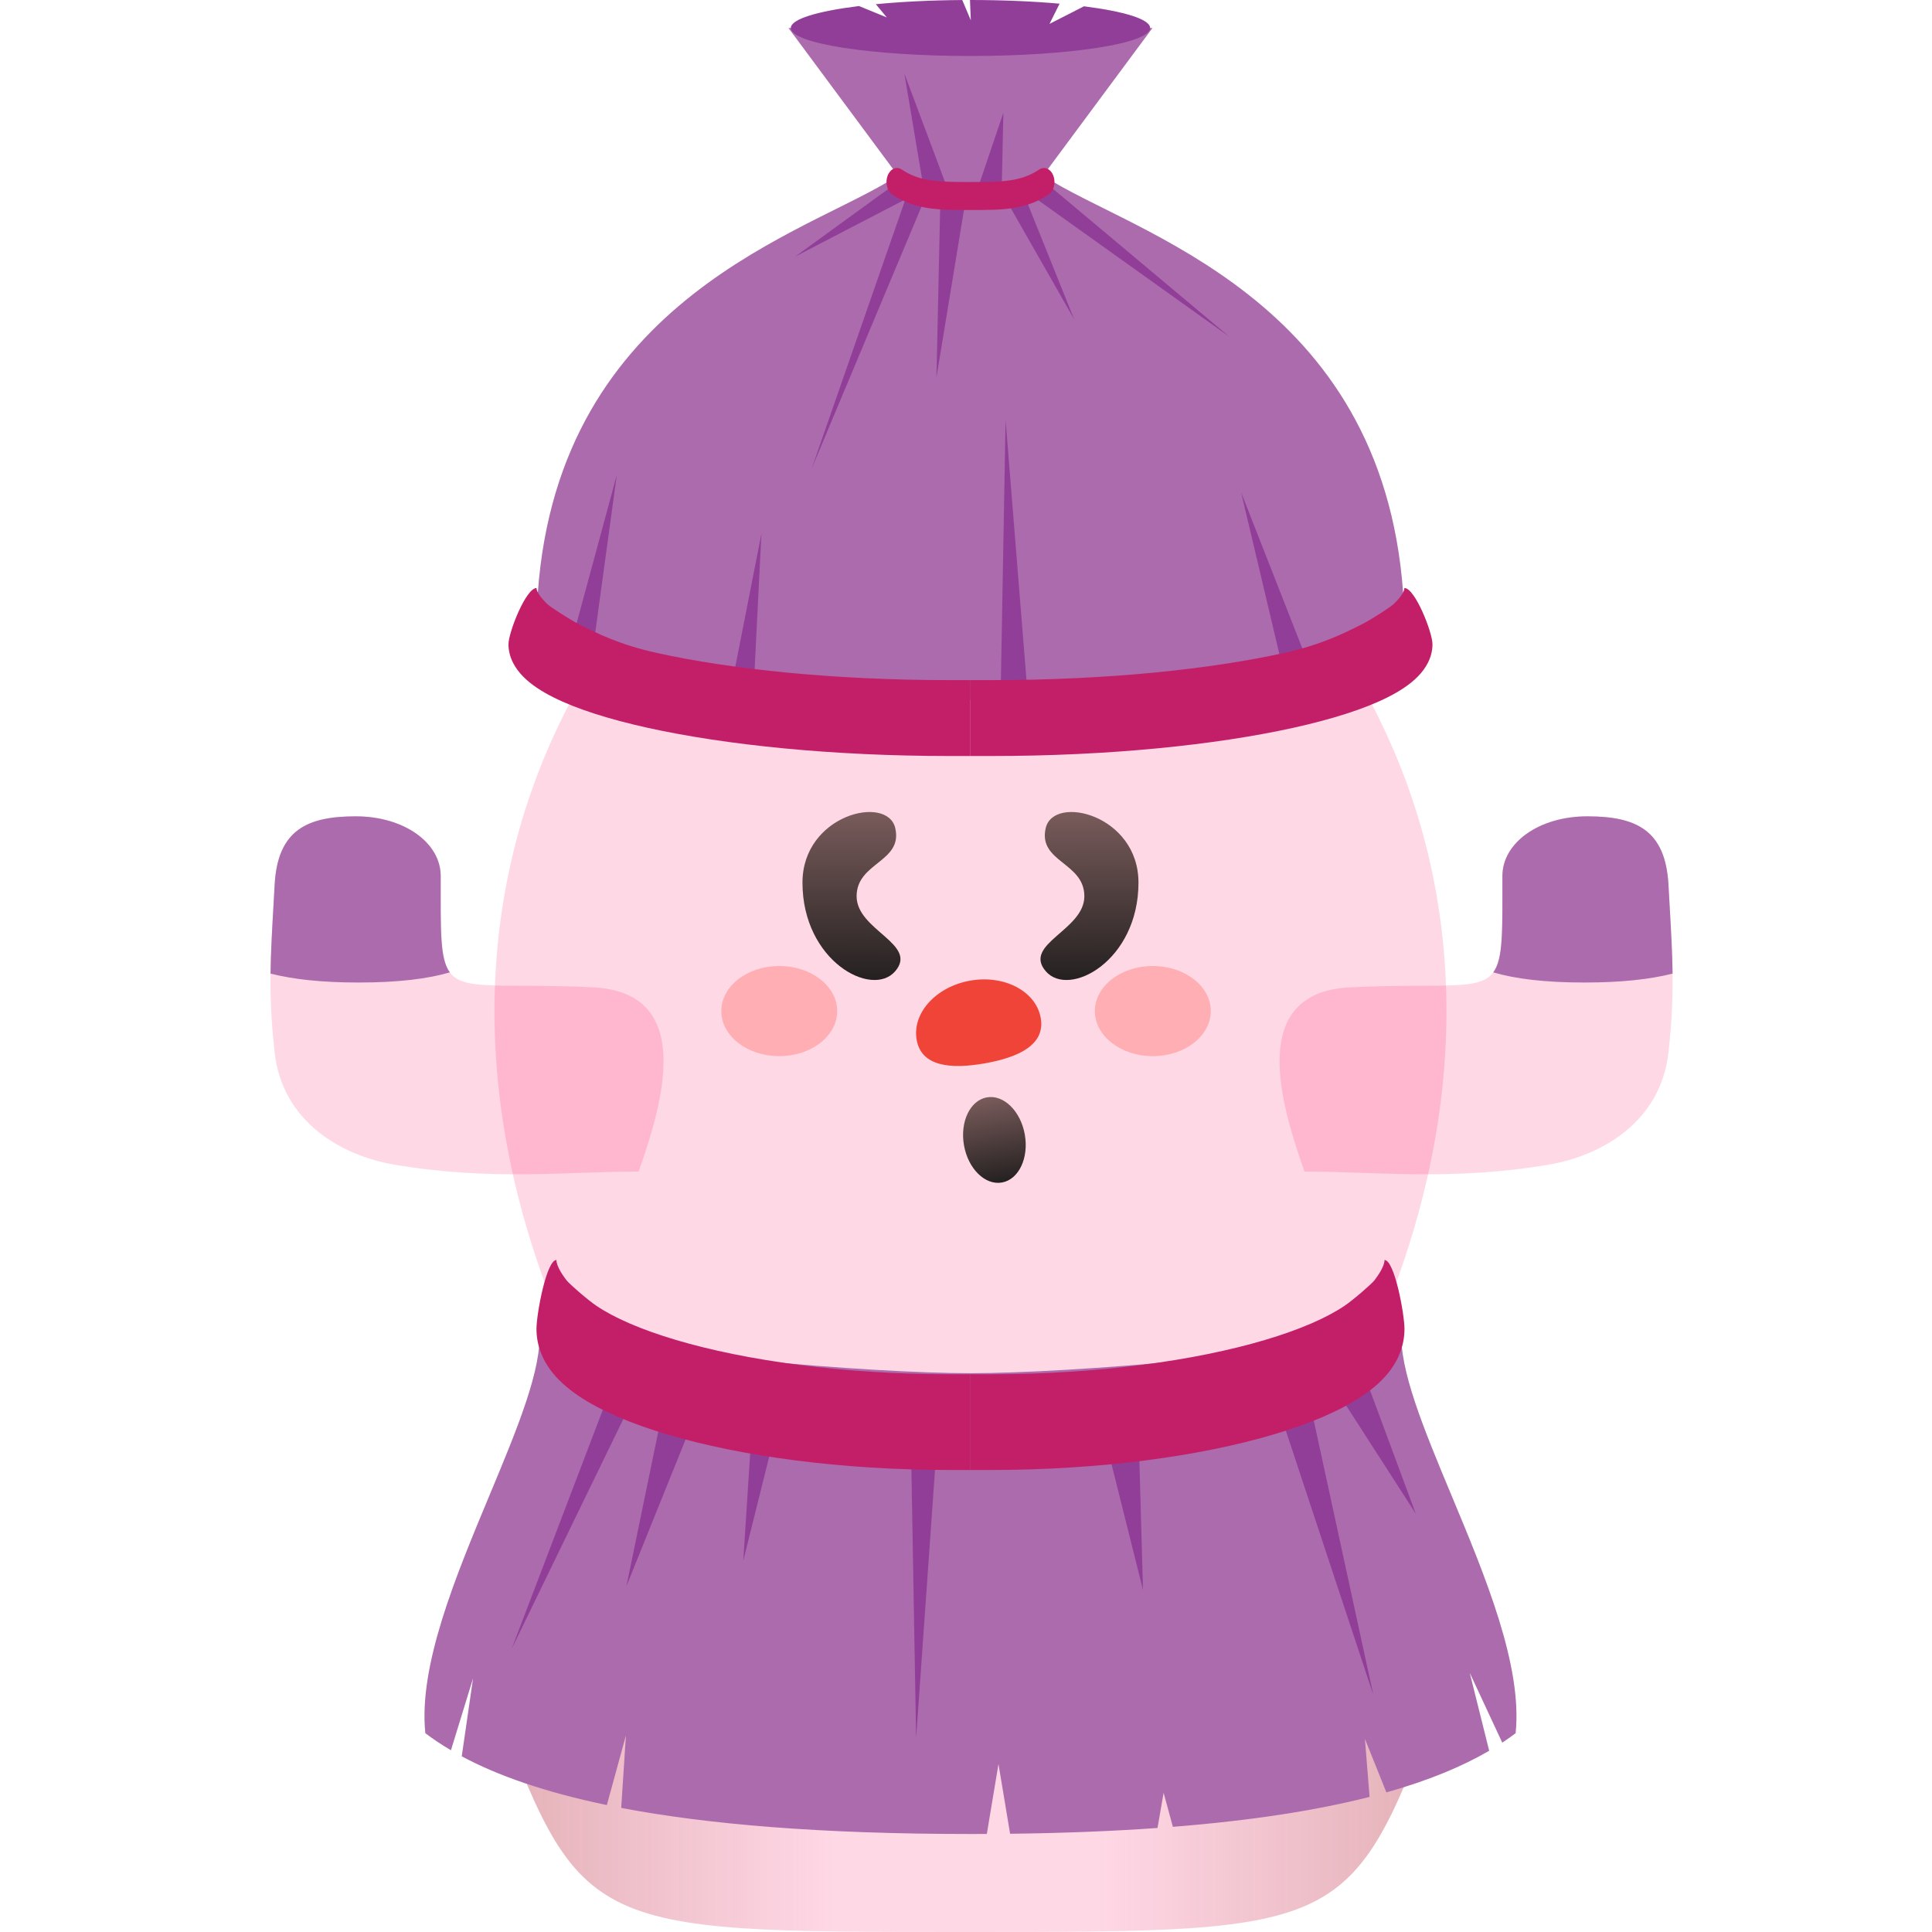 <svg width="150" height="150" viewBox="0 0 150 150" fill="none" xmlns="http://www.w3.org/2000/svg">
<path d="M38 131C45.074 150 45.074 150 75 150C104.926 150 104.926 150 112 131H38Z" fill="#FFD8E6"/>
<path style="mix-blend-mode:multiply" opacity="0.3" d="M112 131C104.926 150 104.926 150 75 150C45.074 150 45.074 150 38 131H112Z" fill="url(#paint0_linear_24_1320)"/>
<path style="mix-blend-mode:multiply" opacity="0.3" d="M38 131C45.074 150 45.074 150 75 150C104.926 150 104.926 150 112 131H38Z" fill="url(#paint1_linear_24_1320)"/>
<g filter="url(#filter0_i_24_1320)">
<path d="M116.646 64.013C116.646 74.457 117.038 72.064 104.836 72.654C96.838 73.041 99.401 81.643 101.277 86.957C106.712 86.957 112.793 87.704 120.299 86.413C124.274 85.729 128.934 83.152 129.538 77.717C130.082 72.826 129.843 70.163 129.538 64.674C129.302 60.417 126.991 59.38 123.238 59.38C119.486 59.38 116.646 61.432 116.646 64.013Z" fill="#FFD8E6"/>
<path fill-rule="evenodd" clip-rule="evenodd" d="M115.935 71.495C116.713 70.444 116.646 68.321 116.646 64.013C116.646 61.432 119.486 59.38 123.238 59.38C126.991 59.38 129.302 60.417 129.538 64.674C129.567 65.194 129.595 65.689 129.622 66.163C129.742 68.261 129.839 69.945 129.859 71.59C128.117 72.034 125.878 72.283 123.016 72.283C119.956 72.283 117.656 71.998 115.935 71.495Z" fill="#AC6BAD"/>
</g>
<g filter="url(#filter1_i_24_1320)">
<path d="M34.216 64.013C34.216 74.457 33.824 72.064 46.026 72.654C54.024 73.041 51.462 81.643 49.585 86.957C44.15 86.957 38.069 87.704 30.563 86.413C26.588 85.729 21.928 83.152 21.324 77.717C20.781 72.826 21.019 70.163 21.324 64.674C21.561 60.417 23.871 59.38 27.624 59.38C31.377 59.38 34.216 61.432 34.216 64.013Z" fill="#FFD8E6"/>
<path fill-rule="evenodd" clip-rule="evenodd" d="M34.927 71.495C34.149 70.444 34.216 68.321 34.216 64.013C34.216 61.432 31.377 59.38 27.624 59.38C23.871 59.38 21.561 60.417 21.324 64.674C21.295 65.194 21.267 65.689 21.24 66.163C21.12 68.261 21.024 69.945 21.004 71.59C22.745 72.034 24.985 72.283 27.846 72.283C30.906 72.283 33.206 71.998 34.927 71.495Z" fill="#AC6BAD"/>
</g>
<g filter="url(#filter2_i_24_1320)">
<path d="M43.969 51.087C46.133 46.739 53.609 40.217 75.348 40.217C97.087 40.217 104.562 46.739 106.727 51.087C109.432 56.522 119.17 76.63 104.021 105.435C91.903 128.478 84.043 113.587 75.348 113.587C66.652 113.587 58.793 128.478 46.674 105.435C31.526 76.63 41.264 56.522 43.969 51.087Z" fill="#FFD8E6"/>
</g>
<g style="mix-blend-mode:multiply">
<path d="M62.304 68.528C62.304 63.242 68.909 61.656 69.509 64.299C70.109 66.942 66.507 66.942 66.507 69.585C66.507 72.228 71.31 73.286 69.509 75.4C67.708 77.515 62.304 74.614 62.304 68.528Z" fill="url(#paint2_linear_24_1320)"/>
</g>
<g style="mix-blend-mode:multiply">
<path d="M88.391 68.528C88.391 63.242 81.787 61.656 81.187 64.299C80.586 66.942 84.189 66.942 84.189 69.585C84.189 72.228 79.385 73.286 81.187 75.4C82.988 77.515 88.391 74.614 88.391 68.528Z" fill="url(#paint3_linear_24_1320)"/>
</g>
<g style="mix-blend-mode:multiply">
<path d="M79.566 88.088C79.888 89.914 79.092 91.58 77.788 91.81C76.484 92.04 75.166 90.746 74.844 88.921C74.522 87.095 75.318 85.429 76.622 85.199C77.926 84.969 79.244 86.263 79.566 88.088Z" fill="url(#paint4_linear_24_1320)"/>
</g>
<path d="M80.803 79.034C81.168 81.103 79.118 82.09 76.457 82.559C73.797 83.028 71.534 82.802 71.169 80.732C70.804 78.663 72.665 76.606 75.325 76.136C77.985 75.667 80.438 76.965 80.803 79.034Z" fill="#F04438"/>
<path fill-rule="evenodd" clip-rule="evenodd" d="M35.85 136.361C38.611 137.841 42.26 139.137 47.116 140.144L48.597 134.739L48.23 140.365C54.88 141.636 63.674 142.391 75.348 142.391C75.775 142.391 76.197 142.39 76.617 142.388L77.522 136.957L78.424 142.373C82.625 142.323 86.427 142.169 89.869 141.923L90.343 139.19L91.062 141.834C97.287 141.34 102.295 140.539 106.334 139.51L105.971 135.004L107.639 139.161C110.949 138.229 113.556 137.134 115.62 135.928L114.111 129.88L116.635 135.299C117 135.058 117.345 134.813 117.673 134.565C118.215 129.331 115.323 122.4 112.697 116.109C110.557 110.979 108.593 106.274 108.814 103.261C100.612 105.124 83.222 106.615 75.348 106.615C67.473 106.615 50.084 105.124 41.881 103.261C42.102 106.274 40.139 110.979 37.998 116.109C35.373 122.4 32.48 129.331 33.023 134.565C33.622 135.019 34.282 135.461 35.01 135.89L36.728 130.305L35.85 136.361Z" fill="#AC6BAD"/>
<path d="M48.676 109.595L39.727 128.011L47.023 108.88L48.676 109.595Z" fill="#913E98"/>
<path d="M101.654 108.696L106.629 131.607L99.261 109.35L101.654 108.696Z" fill="#913E98"/>
<path d="M88.451 113.043L88.743 123.45L86.217 113.351L88.451 113.043Z" fill="#913E98"/>
<path d="M106.3 107.756L109.917 117.518L104.282 108.764L106.3 107.756Z" fill="#913E98"/>
<path d="M72.661 113.171L71.128 134.943L70.744 113.121L72.661 113.171Z" fill="#913E98"/>
<path d="M53.326 111.522L48.634 123.153L51.167 110.87L53.326 111.522Z" fill="#913E98"/>
<path d="M60.743 109.003L57.707 121.171L58.515 108.656L60.743 109.003Z" fill="#913E98"/>
<path d="M41.652 103.174C41.652 102.021 42.427 97.826 43.201 97.826C43.201 98.348 43.765 99.11 43.976 99.391C44.187 99.672 45.606 100.909 46.301 101.379C47.684 102.315 49.782 103.234 52.496 104.038C57.899 105.64 65.433 106.696 73.799 106.696H75.348V114.13H73.799C65.266 114.13 57.501 113.057 51.83 111.376C49.007 110.539 46.624 109.529 44.91 108.37C44.057 107.792 43.291 107.126 42.719 106.343C42.146 105.559 41.652 104.492 41.652 103.174Z" fill="#C31F69"/>
<path d="M109.043 103.174C109.043 102.021 108.269 97.826 107.494 97.826C107.494 98.348 106.931 99.11 106.72 99.391C106.509 99.672 105.089 100.909 104.394 101.379C103.012 102.315 100.913 103.234 98.2 104.038C92.797 105.64 85.263 106.696 76.897 106.696H75.348V114.13H76.897C85.43 114.13 93.194 113.057 98.865 111.376C101.689 110.539 104.071 109.529 105.785 108.37C106.639 107.792 107.404 107.126 107.977 106.343C108.55 105.559 109.043 104.492 109.043 103.174Z" fill="#C31F69"/>
<path d="M41.652 48.288C44.13 53.246 57.012 54.348 75.348 54.348C93.684 54.348 106.566 53.246 109.043 48.288C108.548 24.047 89.222 18.538 81.79 14.13C80.799 14.314 77.33 14.674 75.348 14.674C73.366 14.674 69.897 14.314 68.906 14.13C61.473 18.538 42.148 24.047 41.652 48.288Z" fill="#AC6BAD"/>
<path d="M74.998 15.363L72.704 29.312L73.015 15.144L74.998 15.363Z" fill="#913E98"/>
<path d="M71.648 15.793L63.026 36.36L70.384 15.217L71.648 15.793Z" fill="#913E98"/>
<path d="M79.548 15.217L83.396 24.788L78.337 15.914L79.548 15.217Z" fill="#913E98"/>
<path d="M70.386 15.43L61.736 19.921L69.71 14.13L70.386 15.43Z" fill="#913E98"/>
<path d="M81.122 14.13L95.442 26.139L80.33 15.348L81.122 14.13Z" fill="#913E98"/>
<path d="M61.217 2.174L70.114 14.174C71.789 15.009 74.301 15.217 75.348 15.217C76.394 15.217 78.907 15.009 80.581 14.174L89.478 2.174H75.348H61.217Z" fill="#AC6BAD"/>
<path d="M75.802 14.956L77.901 8.753L77.759 15.363L75.802 14.956Z" fill="#913E98"/>
<path d="M71.751 14.851L70.213 5.704L73.439 14.313L71.751 14.851Z" fill="#913E98"/>
<path fill-rule="evenodd" clip-rule="evenodd" d="M68.912 13.645C69.114 13.108 69.603 12.89 70.006 13.158C71.433 14.11 72.859 14.131 75.348 14.131C77.837 14.131 79.262 14.11 80.69 13.158C81.092 12.89 81.582 13.108 81.783 13.645C81.985 14.181 81.822 14.834 81.419 15.103C79.615 16.305 77.81 16.305 75.465 16.304C75.426 16.304 75.387 16.304 75.348 16.304C75.309 16.304 75.27 16.304 75.231 16.304C72.885 16.305 71.08 16.305 69.277 15.103C68.874 14.834 68.711 14.181 68.912 13.645Z" fill="#C31F69"/>
<path d="M77.68 54.439L78.073 32.608L79.822 54.36L77.68 54.439Z" fill="#913E98"/>
<path d="M99.891 53.153L96.36 38.228L101.919 52.399L99.891 53.153Z" fill="#913E98"/>
<path d="M56.98 52.315L59.117 41.427L58.56 52.546L56.98 52.315Z" fill="#913E98"/>
<path d="M44.64 48.864L47.89 36.867L46.196 49.24L44.64 48.864Z" fill="#913E98"/>
<path fill-rule="evenodd" clip-rule="evenodd" d="M66.693 0.469L68.851 1.353L67.999 0.326C69.964 0.136 72.254 0.019 74.709 0.002L75.374 1.576L75.309 8.12978e-06L75.348 0C77.865 0 80.227 0.104 82.266 0.286L81.482 1.856L84.159 0.489C87.295 0.887 89.297 1.494 89.297 2.174C89.297 3.375 83.052 4.348 75.348 4.348C67.644 4.348 61.398 3.375 61.398 2.174C61.398 1.483 63.468 0.867 66.693 0.469Z" fill="#913E98"/>
<path d="M39.478 50.014C39.478 49.1 40.834 45.652 41.658 45.652C41.658 46.066 42.259 46.67 42.483 46.892C42.708 47.115 44.219 48.095 44.958 48.468C46.43 49.209 48.133 50.062 51.022 50.699C56.773 51.968 64.793 52.804 73.699 52.804H75.348V58.696H73.699C64.616 58.696 56.35 57.845 50.313 56.513C47.307 55.85 44.771 55.05 42.947 54.131C42.038 53.673 41.223 53.145 40.614 52.525C40.004 51.904 39.478 51.058 39.478 50.014Z" fill="#C31F69"/>
<path d="M111.217 50.014C111.217 49.1 109.862 45.652 109.037 45.652C109.037 46.066 108.437 46.67 108.213 46.892C107.988 47.115 106.477 48.095 105.737 48.468C104.265 49.209 102.562 50.062 99.674 50.699C93.922 51.968 85.903 52.804 76.997 52.804H75.348V58.696H76.997C86.08 58.696 94.346 57.845 100.383 56.513C103.388 55.85 105.925 55.05 107.749 54.131C108.657 53.673 109.472 53.145 110.082 52.525C110.692 51.904 111.217 51.058 111.217 50.014Z" fill="#C31F69"/>
<g opacity="0.7">
<ellipse rx="4.5" ry="3.5" transform="matrix(1 0 0 -1 89.504 78.5)" fill="#FF9D9D"/>
<ellipse rx="4.5" ry="3.5" transform="matrix(1 0 0 -1 60.501 78.5)" fill="#FF9D9D"/>
</g>
<defs>
<filter id="filter0_i_24_1320" x="99.344" y="59.38" width="30.518" height="31.792" filterUnits="userSpaceOnUse" color-interpolation-filters="sRGB">
<feFlood flood-opacity="0" result="BackgroundImageFix"/>
<feBlend mode="normal" in="SourceGraphic" in2="BackgroundImageFix" result="shape"/>
<feColorMatrix in="SourceAlpha" type="matrix" values="0 0 0 0 0 0 0 0 0 0 0 0 0 0 0 0 0 0 127 0" result="hardAlpha"/>
<feOffset dy="4"/>
<feGaussianBlur stdDeviation="8"/>
<feComposite in2="hardAlpha" operator="arithmetic" k2="-1" k3="1"/>
<feColorMatrix type="matrix" values="0 0 0 0 0.475 0 0 0 0 0.086 0 0 0 0 0 0 0 0 0.3 0"/>
<feBlend mode="multiply" in2="shape" result="effect1_innerShadow_24_1320"/>
</filter>
<filter id="filter1_i_24_1320" x="21" y="59.38" width="30.518" height="31.792" filterUnits="userSpaceOnUse" color-interpolation-filters="sRGB">
<feFlood flood-opacity="0" result="BackgroundImageFix"/>
<feBlend mode="normal" in="SourceGraphic" in2="BackgroundImageFix" result="shape"/>
<feColorMatrix in="SourceAlpha" type="matrix" values="0 0 0 0 0 0 0 0 0 0 0 0 0 0 0 0 0 0 127 0" result="hardAlpha"/>
<feOffset dy="4"/>
<feGaussianBlur stdDeviation="8"/>
<feComposite in2="hardAlpha" operator="arithmetic" k2="-1" k3="1"/>
<feColorMatrix type="matrix" values="0 0 0 0 0.475 0 0 0 0 0.086 0 0 0 0 0 0 0 0 0.3 0"/>
<feBlend mode="multiply" in2="shape" result="effect1_innerShadow_24_1320"/>
</filter>
<filter id="filter2_i_24_1320" x="38.391" y="40.217" width="73.913" height="82.103" filterUnits="userSpaceOnUse" color-interpolation-filters="sRGB">
<feFlood flood-opacity="0" result="BackgroundImageFix"/>
<feBlend mode="normal" in="SourceGraphic" in2="BackgroundImageFix" result="shape"/>
<feColorMatrix in="SourceAlpha" type="matrix" values="0 0 0 0 0 0 0 0 0 0 0 0 0 0 0 0 0 0 127 0" result="hardAlpha"/>
<feOffset dy="4"/>
<feGaussianBlur stdDeviation="8"/>
<feComposite in2="hardAlpha" operator="arithmetic" k2="-1" k3="1"/>
<feColorMatrix type="matrix" values="0 0 0 0 0.475 0 0 0 0 0.086 0 0 0 0 0 0 0 0 0.3 0"/>
<feBlend mode="multiply" in2="shape" result="effect1_innerShadow_24_1320"/>
</filter>
<linearGradient id="paint0_linear_24_1320" x1="112" y1="140.5" x2="75" y2="140.5" gradientUnits="userSpaceOnUse">
<stop stop-color="#791600"/>
<stop offset="0" stop-color="#791600" stop-opacity="0.7"/>
<stop offset="0.724" stop-color="#791600" stop-opacity="0"/>
</linearGradient>
<linearGradient id="paint1_linear_24_1320" x1="38" y1="140.5" x2="75" y2="140.5" gradientUnits="userSpaceOnUse">
<stop stop-color="#791600"/>
<stop offset="0" stop-color="#791600" stop-opacity="0.7"/>
<stop offset="0.724" stop-color="#791600" stop-opacity="0"/>
</linearGradient>
<linearGradient id="paint2_linear_24_1320" x1="66.154" y1="76.194" x2="66.207" y2="62.618" gradientUnits="userSpaceOnUse">
<stop stop-color="#242020"/>
<stop offset="1" stop-color="#7C5D5D"/>
</linearGradient>
<linearGradient id="paint3_linear_24_1320" x1="84.541" y1="76.194" x2="84.488" y2="62.618" gradientUnits="userSpaceOnUse">
<stop stop-color="#242020"/>
<stop offset="1" stop-color="#7C5D5D"/>
</linearGradient>
<linearGradient id="paint4_linear_24_1320" x1="77.826" y1="91.859" x2="76.634" y2="84.974" gradientUnits="userSpaceOnUse">
<stop stop-color="#242020"/>
<stop offset="1" stop-color="#7C5D5D"/>
</linearGradient>
</defs>
</svg>
